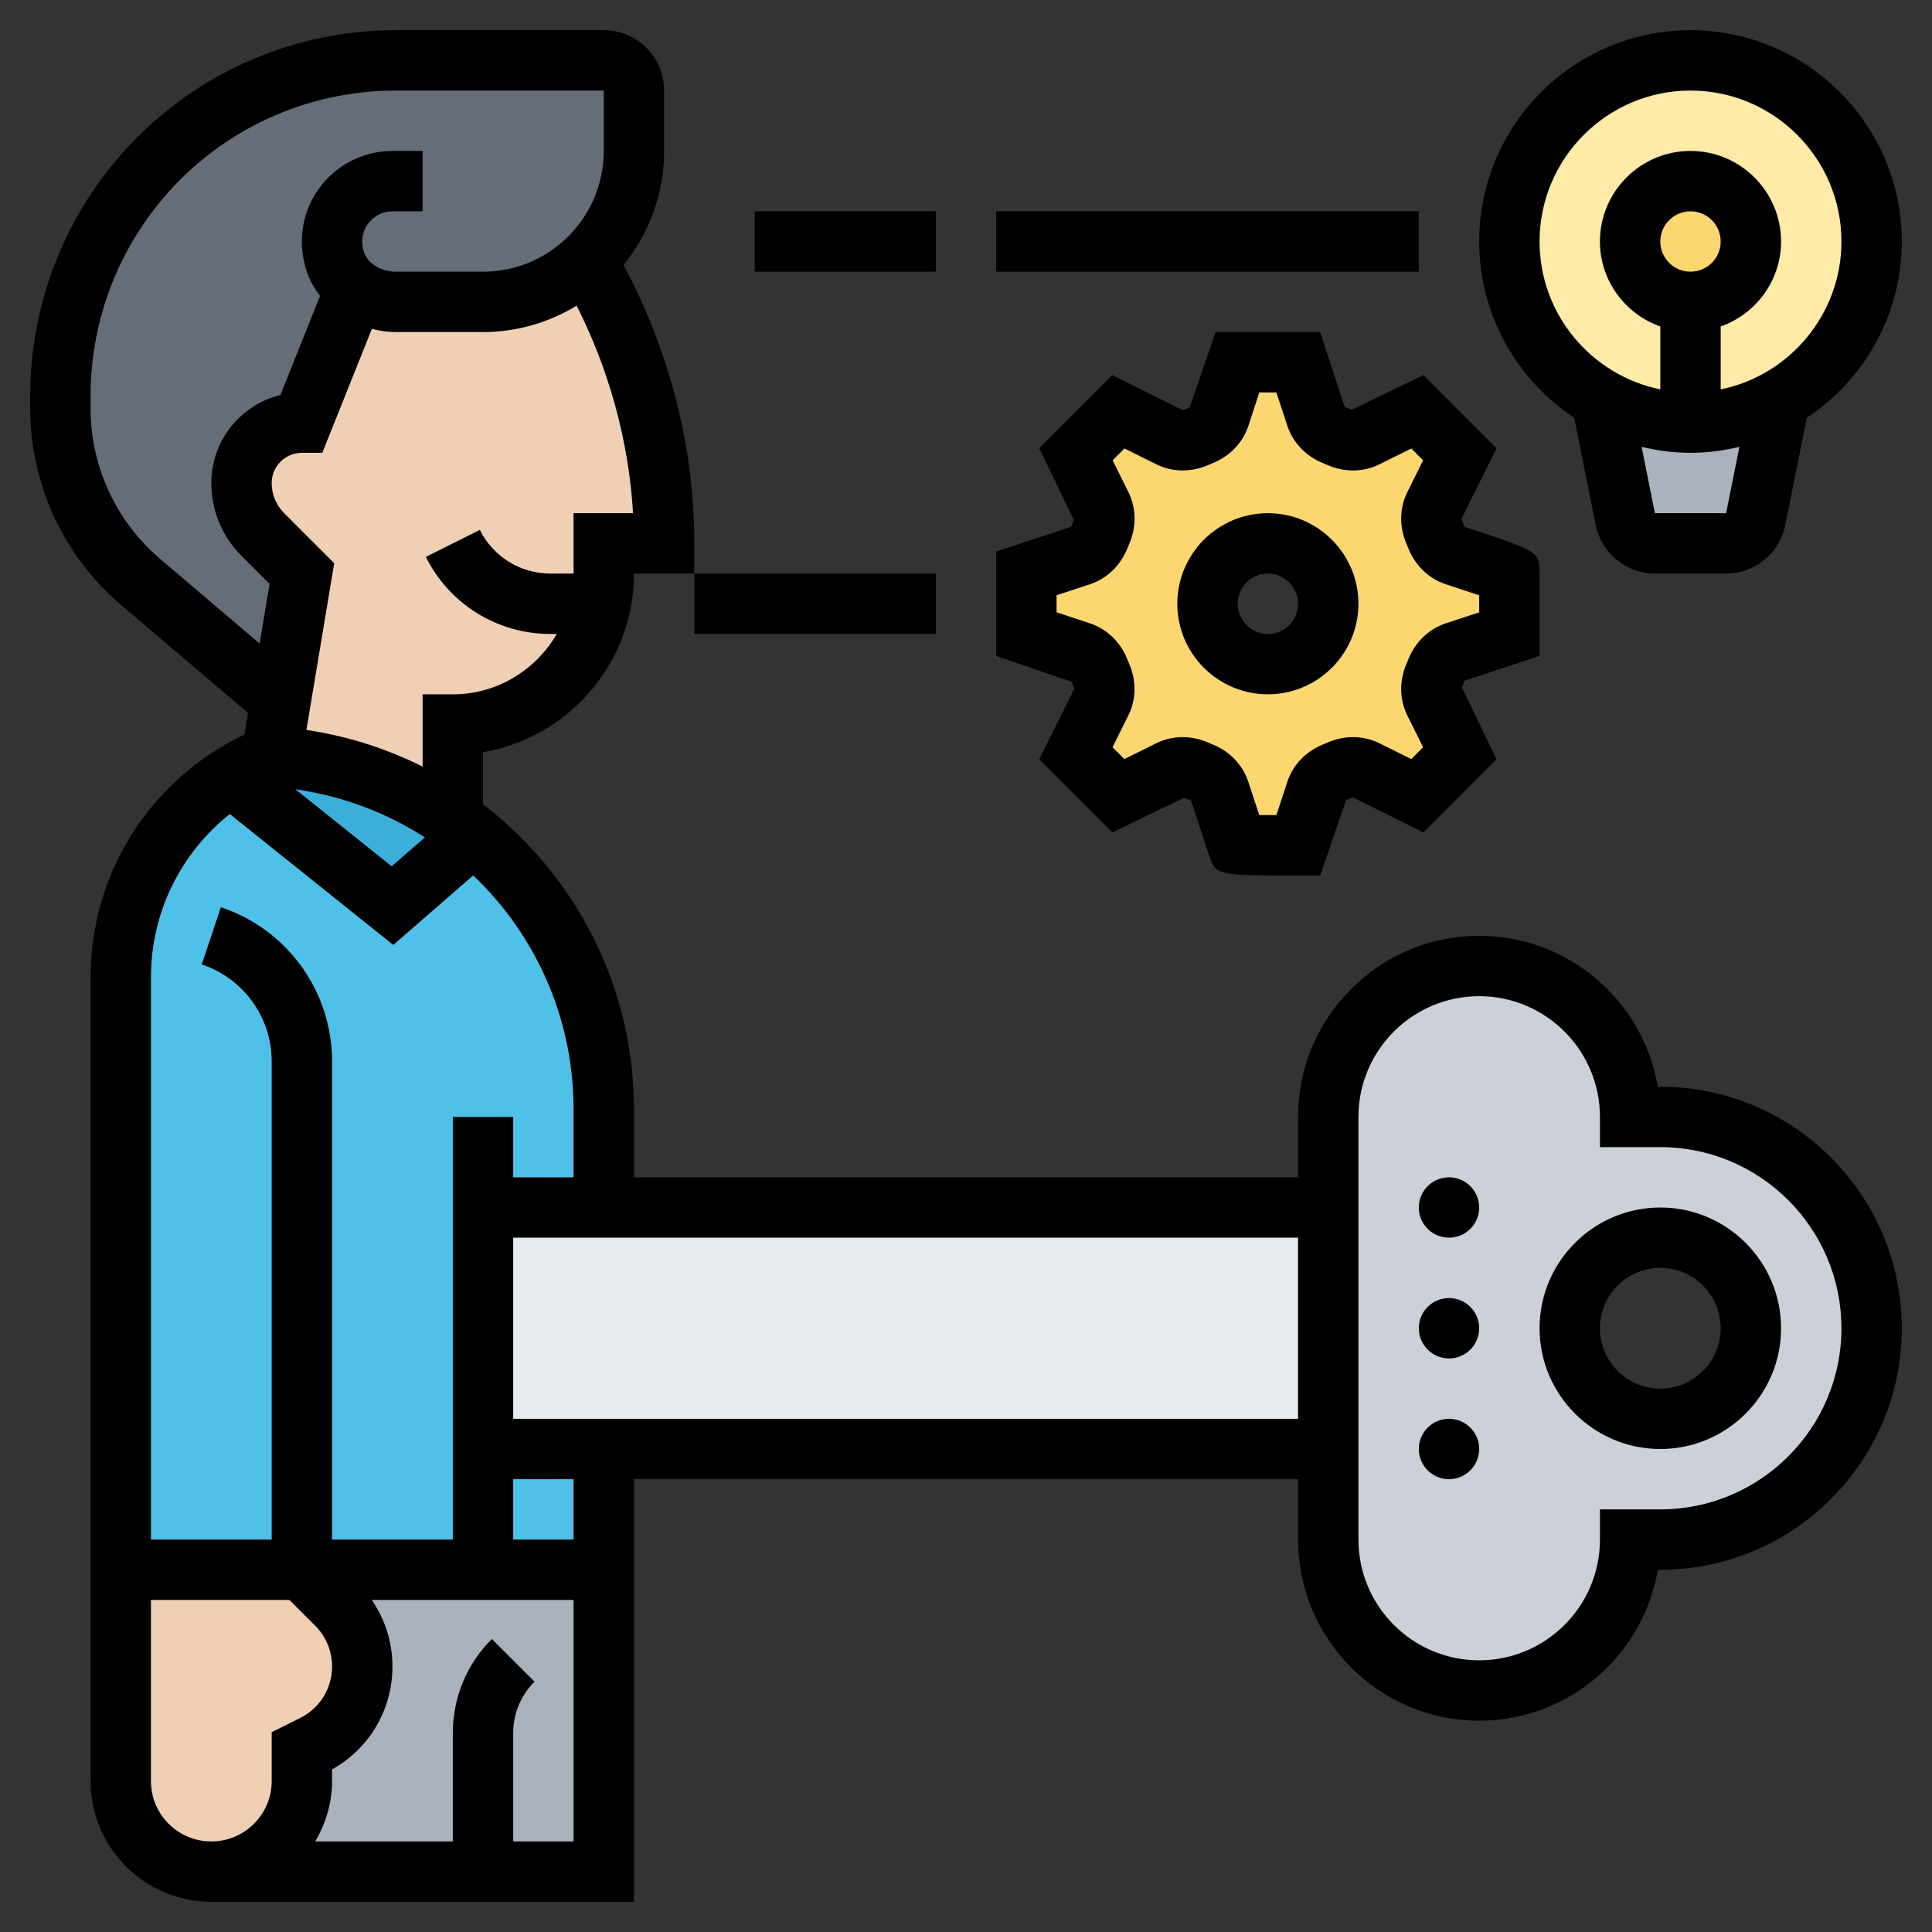 <svg id="_x33_0" enable-background="new 0 0 64 64" height="512" viewBox="0 0 64 64" width="512" xmlns="http://www.w3.org/2000/svg"><rect x="0" y="0" width="64" height="64" fill="#333333" stroke="none"/><g><g><g><path d="m58.96 13.22-.8 3.98c-.09.46-.5.8-.98.8h-2.36c-.48 0-.89-.34-.98-.8l-.8-3.98c.87.5 1.88.78 2.96.78s2.09-.28 2.96-.78z" fill="#aab2bd"/></g><g><path d="m56 14c-1.08 0-2.09-.28-2.96-.78-1.81-1.03-3.04-2.99-3.04-5.22 0-3.31 2.69-6 6-6s6 2.69 6 6c0 2.23-1.23 4.19-3.04 5.22-.87.5-1.88.78-2.96.78z" fill="#ffeaa7"/></g><g><circle cx="56" cy="8" fill="#fcd770" r="2"/></g><g><path d="m50 19v2.01l-1.79.59c-.3.09-.52.33-.63.61-.02.06-.05.12-.07.17-.12.28-.13.6 0 .87l.85 1.7-1.41 1.41-1.7-.85c-.27-.13-.59-.12-.87 0-.05.02-.11.05-.17.07-.28.11-.52.33-.61.63l-.59 1.79h-2.02l-.59-1.79c-.09-.3-.33-.52-.61-.63-.06-.02-.12-.05-.17-.07-.28-.12-.6-.13-.87 0l-1.7.85-1.41-1.41.85-1.7c.13-.27.12-.59 0-.87-.02-.05-.05-.11-.07-.17-.11-.28-.33-.52-.63-.61l-1.79-.59v-2.02l1.79-.59c.3-.09.52-.33.63-.61.02-.06.05-.12.07-.17.12-.28.13-.6 0-.87l-.85-1.7 1.41-1.41 1.7.84c.27.14.59.13.87.01.05-.02.11-.05.17-.07.28-.11.52-.33.61-.63l.59-1.79h2.02l.59 1.79c.09.3.33.52.61.63.06.02.12.05.17.07.28.12.6.13.87-.01l1.7-.84 1.41 1.41-.85 1.7c-.13.27-.12.59 0 .87.02.05.05.11.07.17.11.28.33.52.63.61zm-6 1c0-1.1-.9-2-2-2s-2 .9-2 2 .9 2 2 2 2-.9 2-2z" fill="#fcd770"/></g><g><path d="m11.78 9.56-.01.01-1.77 4.43c-.55 0-1.05.22-1.41.59-.37.36-.59.86-.59 1.41 0 .64.25 1.25.71 1.71l1.29 1.29-.7 4.22-4.66-3.96c-1.68-1.43-2.64-3.53-2.64-5.74v-.4c0-1.33.24-2.64.69-3.86.45-1.23 1.13-2.38 1.99-3.38 2.11-2.46 5.18-3.88 8.42-3.88h6.9c.55 0 1 .45 1 1v2c0 1.44-.61 2.73-1.58 3.64-.89.85-2.1 1.36-3.42 1.36h-2.89c-.48 0-.96-.15-1.33-.44z" fill="#656d78"/></g><g><path d="m16 62h-9c1.66 0 3-1.34 3-3v-1l.39-.2c.99-.49 1.61-1.5 1.61-2.6 0-.77-.31-1.51-.85-2.05l-1.15-1.15h6 4v10z" fill="#aab2bd"/></g><g><path d="m16 48h4v4h-4z" fill="#4fc1e9"/></g><g><path d="m4 32.39c0-2.74 1.4-5.24 3.64-6.68l5.36 4.29 2.65-2.31.02-.02c.81.65 1.54 1.41 2.15 2.28 1.42 1.98 2.18 4.36 2.18 6.8v3.25h-4v8 4h-6-6z" fill="#4fc1e9"/></g><g><path d="m19.9 20c-.46 2.28-2.48 4-4.9 4v3.15c-1.42-.99-3.05-1.66-4.78-1.95l-1.22-.2.3-1.78.7-4.22-1.29-1.29c-.46-.46-.71-1.07-.71-1.71 0-.55.22-1.05.59-1.41.36-.37.86-.59 1.41-.59l1.77-4.43.01-.01c.37.29.85.44 1.33.44h2.89c1.32 0 2.53-.51 3.42-1.36.83 1.36 2.58 4.78 2.58 9.36h-2v1c0 .34-.03.68-.1 1z" fill="#f0d0b4"/></g><g><path d="m11.15 53.15c.54.54.85 1.28.85 2.05 0 1.1-.62 2.11-1.61 2.6l-.39.2v1c0 1.66-1.34 3-3 3-.83 0-1.58-.34-2.12-.88s-.88-1.29-.88-2.12v-7h6z" fill="#f0d0b4"/></g><g><path d="m15.65 27.69-2.65 2.31-5.36-4.29c.42-.28.88-.52 1.36-.71l1.22.2c1.73.29 3.36.96 4.78 1.95.23.16.45.33.67.52z" fill="#3bafda"/></g><g><path d="m44 40v8h-24-4v-8h4z" fill="#e6e9ed"/></g><g><path d="m44 48v-8-3c0-2.76 2.24-5 5-5 1.38 0 2.63.56 3.54 1.46.9.91 1.46 2.16 1.46 3.54h1c3.87 0 7 3.13 7 7s-3.13 7-7 7h-1c0 2.76-2.24 5-5 5-1.38 0-2.63-.56-3.54-1.46-.9-.91-1.46-2.16-1.46-3.54zm14-4c0-1.66-1.34-3-3-3s-3 1.34-3 3 1.34 3 3 3 3-1.34 3-3z" fill="#ccd1d9"/></g></g><g><path d="m52.148 13.839.711 3.554c.186.931 1.011 1.607 1.961 1.607h2.36c.95 0 1.775-.676 1.961-1.607l.711-3.554c1.894-1.254 3.148-3.402 3.148-5.839 0-3.859-3.14-7-7-7s-7 3.141-7 7c0 2.437 1.254 4.585 3.148 5.839zm5.032 3.161h-2.36l-.439-2.197c.52.124 1.061.197 1.619.197s1.099-.073 1.62-.197zm-2.18-9c0-.552.449-1 1-1s1 .448 1 1-.449 1-1 1-1-.448-1-1zm1-5c2.757 0 5 2.243 5 5 0 2.414-1.721 4.434-4 4.899v-2.083c1.161-.414 2-1.514 2-2.816 0-1.654-1.346-3-3-3s-3 1.346-3 3c0 1.302.839 2.402 2 2.816v2.083c-2.279-.465-4-2.484-4-4.899 0-2.757 2.243-5 5-5z"/><path d="m42 23c1.654 0 3-1.346 3-3s-1.346-3-3-3-3 1.346-3 3 1.346 3 3 3zm0-4c.551 0 1 .448 1 1s-.449 1-1 1-1-.448-1-1 .449-1 1-1z"/><path d="m35.589 22.809-1.163 2.342 2.423 2.424 2.371-1.147.234.092.59 1.793c.229.686.229.686 2.962.688l.725.001.86-2.494.218-.097 2.343 1.164 2.423-2.424-1.146-2.37.091-.233 2.48-.819v-2.73c0-.726 0-.726-2.48-1.545l-.109-.263 1.163-2.342-2.423-2.424-2.371 1.147-.234-.092-.816-2.48h-3.46l-.86 2.493-.218.097-2.343-1.164-2.423 2.424 1.146 2.37-.091.233-2.481.818v3.459l2.491.853zm-.589-3.091 1.106-.364c.563-.186 1.016-.623 1.244-1.199l.059-.143c.243-.562.232-1.185-.028-1.709l-.523-1.055.391-.391 1.055.523c.526.262 1.147.272 1.709.028l.142-.059c.577-.228 1.015-.681 1.2-1.244l.362-1.105h.565l.364 1.106c.185.563.623 1.017 1.189 1.24l.151.063c.562.244 1.186.233 1.71-.028l1.055-.523.391.391-.523 1.055c-.261.524-.271 1.147-.029 1.708l.059.143c.228.577.681 1.015 1.243 1.199 0 0 .604.2 1.108.367v.563l-1.106.364c-.563.186-1.016.623-1.244 1.199l-.059.143c-.243.562-.232 1.185.028 1.709l.523 1.055-.391.391-1.055-.523c-.526-.261-1.147-.272-1.709-.028l-.142.059c-.577.228-1.015.681-1.2 1.244l-.364 1.105c-.184 0-.382 0-.566-.001l-.364-1.104c-.185-.563-.623-1.017-1.189-1.24l-.151-.063c-.561-.244-1.185-.232-1.71.028l-1.055.523-.391-.391.523-1.055c.261-.524.271-1.147.029-1.708l-.059-.143c-.228-.577-.682-1.015-1.244-1.2l-1.104-.366z"/><path d="m33 7h14v2h-14z"/><path d="m25 7h6v2h-6z"/><path d="m23 19h8v2h-8z"/><path d="m55 40c-2.206 0-4 1.794-4 4s1.794 4 4 4 4-1.794 4-4-1.794-4-4-4zm0 6c-1.103 0-2-.897-2-2s.897-2 2-2 2 .897 2 2-.897 2-2 2z"/><circle cx="48" cy="44" r="1"/><circle cx="48" cy="48" r="1"/><circle cx="48" cy="40" r="1"/><path d="m55 36h-.083c-.478-2.834-2.949-5-5.917-5-3.309 0-6 2.691-6 6v2h-22v-2.248c0-2.664-.819-5.218-2.368-7.387-.749-1.049-1.637-1.961-2.632-2.722v-1.726c2.834-.478 5-2.949 5-5.917h2v-1c0-4.234-1.432-7.539-2.346-9.22.84-1.032 1.346-2.348 1.346-3.78v-2c0-1.103-.897-2-2-2h-6.895c-3.536 0-6.885 1.54-9.187 4.226-1.881 2.194-2.918 4.997-2.918 7.889v.406c0 2.503 1.09 4.873 2.993 6.504l4.224 3.592-.119.714c-3.107 1.484-5.098 4.571-5.098 8.054v26.615c0 2.206 1.794 4 4 4h14v-14h22v2c0 3.309 2.691 6 6 6 2.968 0 5.439-2.166 5.917-5h.083c4.411 0 8-3.589 8-8s-3.589-8-8-8zm-44.949-9.812c1.458.243 2.818.777 4.025 1.552l-1.102.958-3.191-2.554zm8.949-9.188v2h-.764c-.998 0-1.895-.555-2.341-1.447l-1.789.895c.788 1.574 2.37 2.553 4.13 2.553h.208c-.694 1.19-1.97 2-3.444 2h-1v2.394c-1.126-.564-2.342-.965-3.62-1.179l-.229-.038.92-5.521-1.656-1.657c-.268-.268-.415-.622-.415-1 0-.552.449-1 1-1h.677l1.642-4.105c.254.063.517.105.788.105h2.893c1.135 0 2.194-.323 3.1-.873.731 1.434 1.69 3.836 1.87 6.873zm-13.708 1.504c-1.457-1.248-2.292-3.064-2.292-4.983v-.406c0-2.416.865-4.756 2.437-6.589 1.921-2.241 4.716-3.526 7.668-3.526h6.895v2c0 2.206-1.794 4-4 4h-2.893c-.493 0-.937-.278-1.054-.662-.139-.454.029-.778.142-.931.191-.259.484-.407.805-.407h1v-2h-1c-.948 0-1.85.455-2.414 1.218-.573.775-.736 1.762-.446 2.706.099.322.259.616.462.877l-1.313 3.284c-1.312.32-2.289 1.506-2.289 2.915 0 .911.355 1.769 1 2.414l.929.929-.329 1.975zm2.319 8.462 5.416 4.336 2.65-2.303c.484.463.931.972 1.329 1.529 1.304 1.827 1.994 3.98 1.994 6.224v2.248h-2v-2h-2v14h-4v-15.838c0-2.322-1.48-4.376-3.684-5.11l-.633 1.896c1.386.463 2.317 1.754 2.317 3.214v15.838h-4v-18.615c0-2.16.988-4.125 2.611-5.419zm-2.611 32.034v-6h4.586l.856.855c.36.36.558.839.558 1.349 0 .727-.404 1.38-1.053 1.705l-.947.472v1.619c0 1.103-.897 2-2 2s-2-.897-2-2zm12 2v-3.586c0-.645.251-1.251.708-1.707l-1.415-1.414c-.834.834-1.293 1.942-1.293 3.121v3.586h-4.556c.344-.591.556-1.268.556-2v-.386c1.238-.691 2-1.982 2-3.41 0-.799-.242-1.56-.685-2.204h6.685v8zm2-10h-2v-2h2zm-2-4v-6h26v6zm38 3h-2v1c0 2.206-1.794 4-4 4s-4-1.794-4-4v-14c0-2.206 1.794-4 4-4s4 1.794 4 4v1h2c3.309 0 6 2.691 6 6s-2.691 6-6 6z"/></g></g></svg>